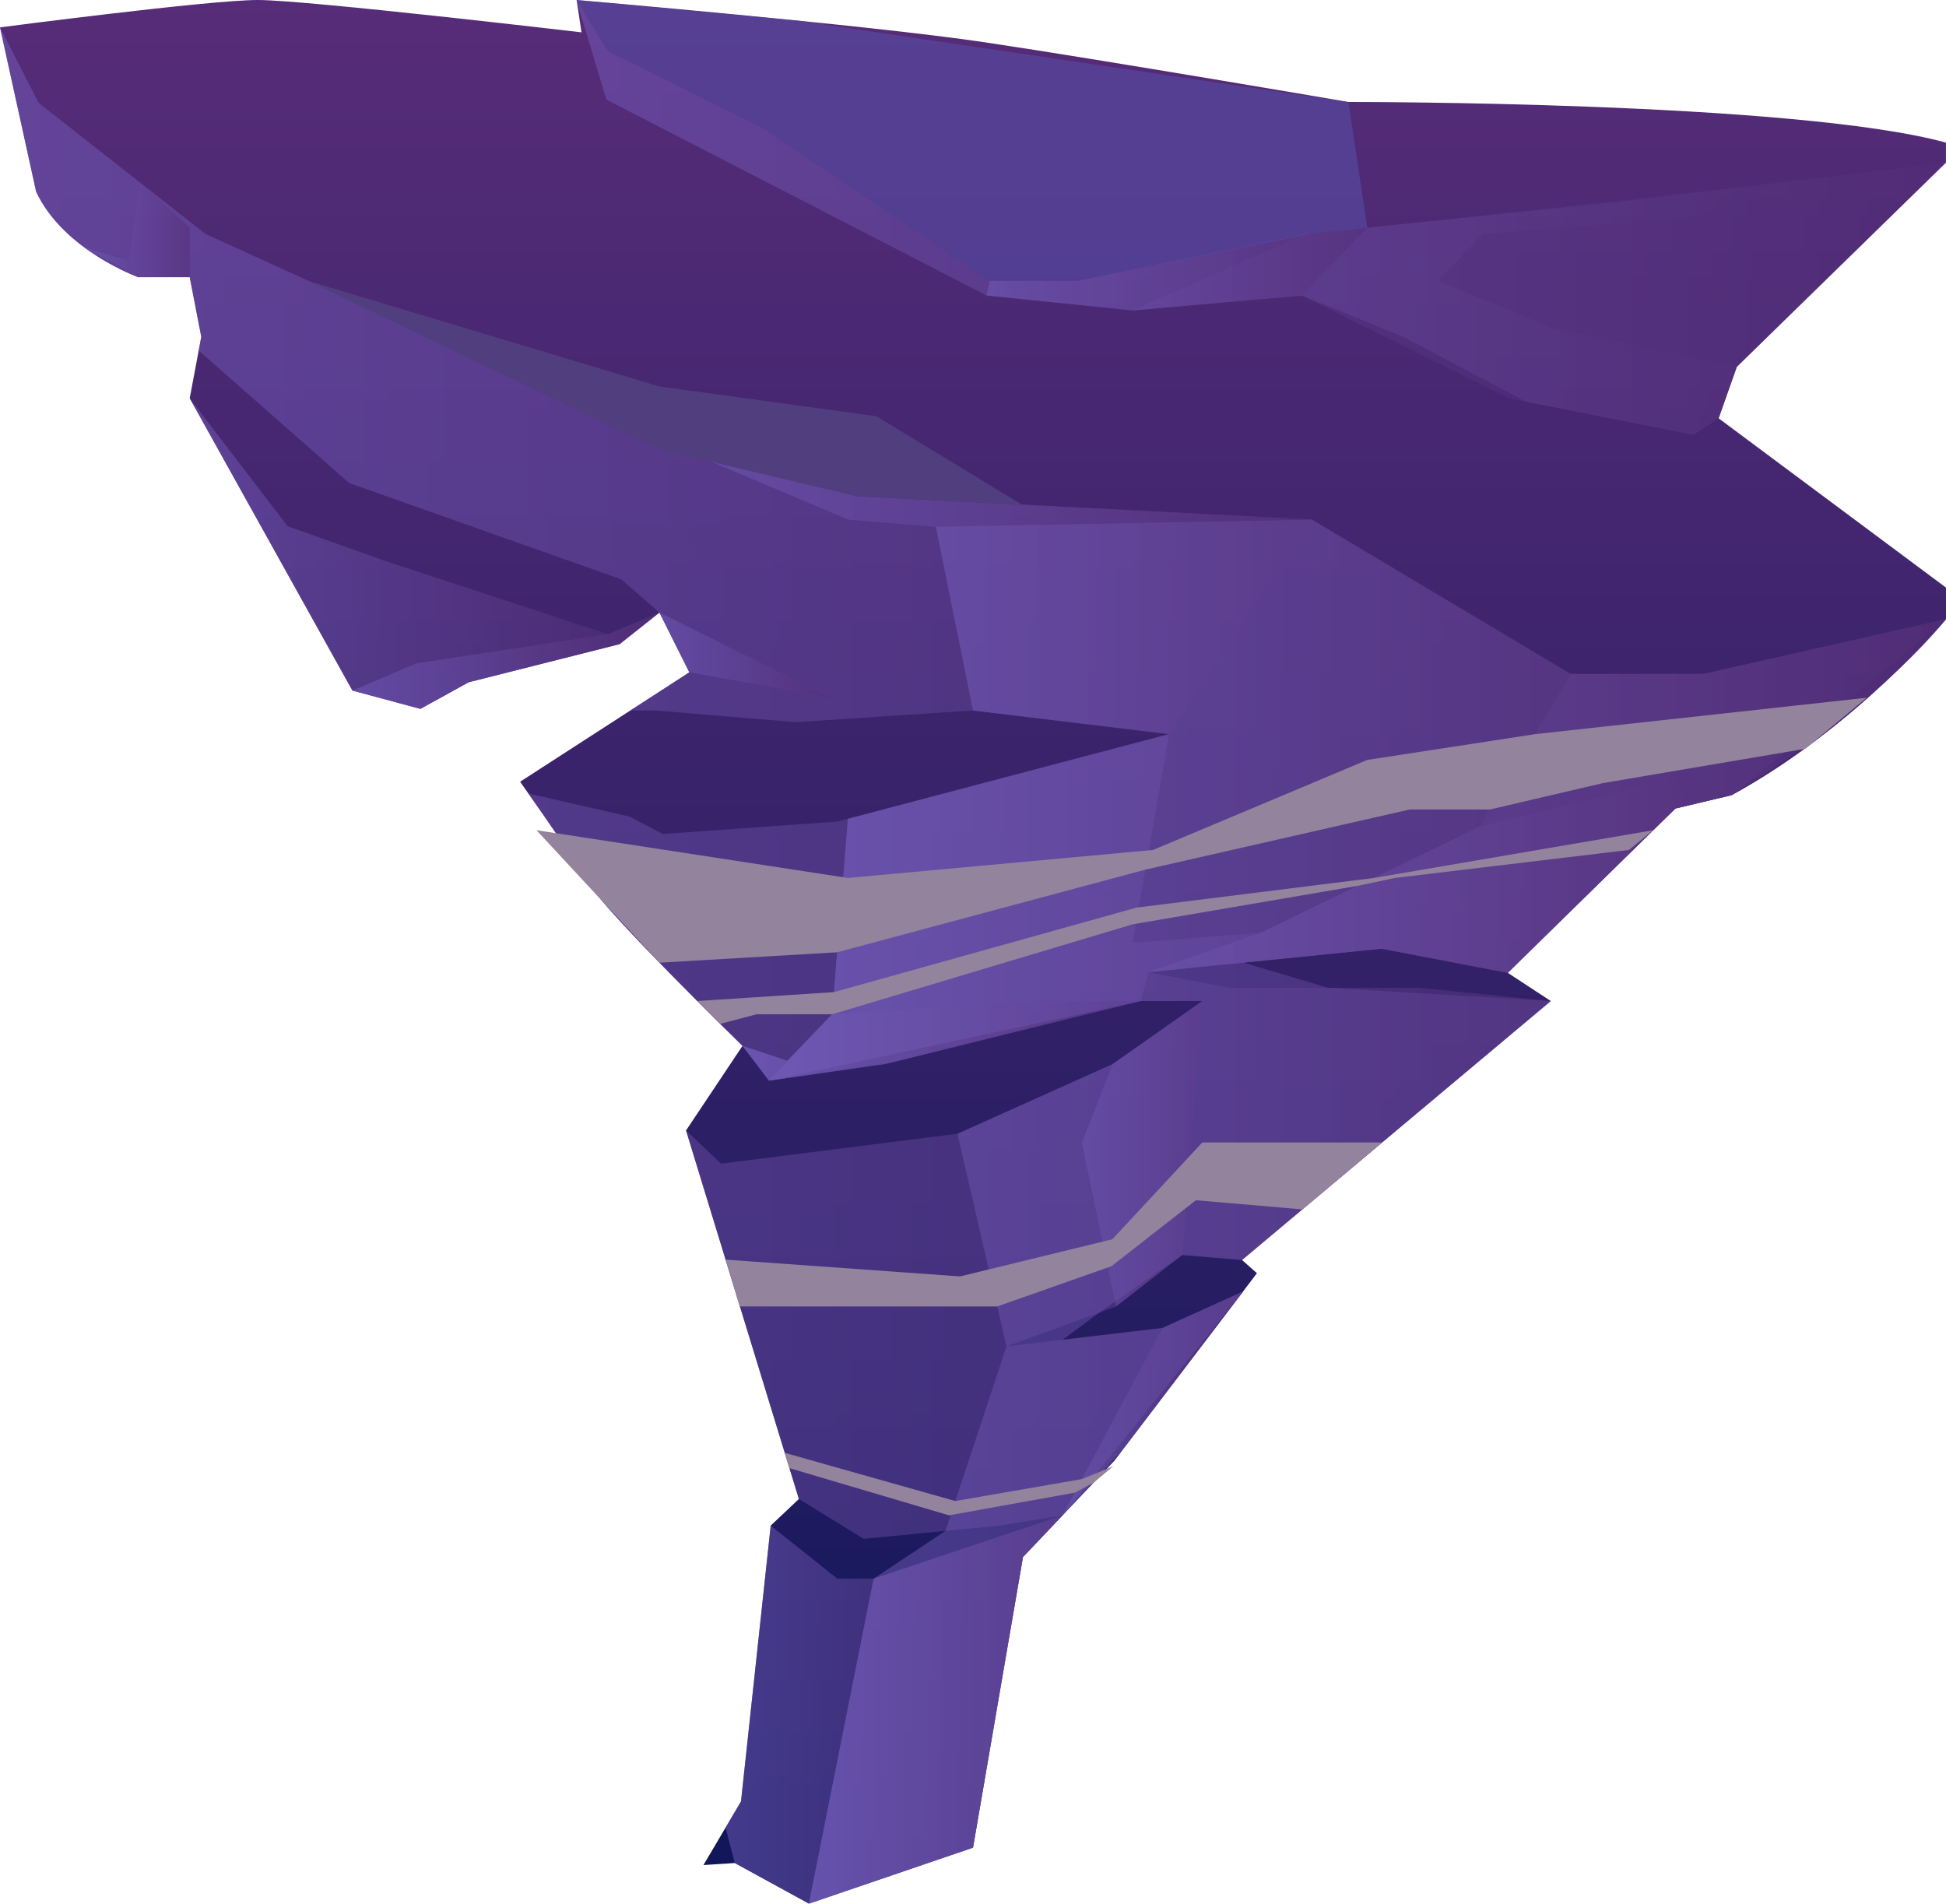 <svg xmlns="http://www.w3.org/2000/svg" xmlns:xlink="http://www.w3.org/1999/xlink" viewBox="0 0 579.35 566.73"><defs><style>.cls-1{isolation:isolate;}.cls-10,.cls-11,.cls-12,.cls-13,.cls-14,.cls-15,.cls-16,.cls-17,.cls-18,.cls-19,.cls-2,.cls-20,.cls-21,.cls-22,.cls-3,.cls-4,.cls-5,.cls-6,.cls-7,.cls-8,.cls-9{fill-rule:evenodd;}.cls-2{fill:url(#_ÂÁ_Ï_ÌÌ_È_ËÂÌÚ_274);}.cls-10,.cls-11,.cls-12,.cls-13,.cls-14,.cls-15,.cls-16,.cls-19,.cls-20,.cls-22,.cls-3,.cls-4,.cls-5,.cls-6,.cls-7,.cls-8,.cls-9{mix-blend-mode:multiply;}.cls-10,.cls-11,.cls-12,.cls-13,.cls-14,.cls-15,.cls-16,.cls-18,.cls-19,.cls-20,.cls-22,.cls-3,.cls-4,.cls-5,.cls-6,.cls-8,.cls-9{opacity:0.5;}.cls-3{fill:url(#_ÂÁ_Ï_ÌÌ_È_ËÂÌÚ_296);}.cls-4{fill:url(#_ÂÁ_Ï_ÌÌ_È_ËÂÌÚ_296-2);}.cls-5{fill:url(#_ÂÁ_Ï_ÌÌ_È_ËÂÌÚ_296-3);}.cls-6{fill:url(#_ÂÁ_Ï_ÌÌ_È_ËÂÌÚ_296-4);}.cls-7{opacity:0.2;fill:url(#_ÂÁ_Ï_ÌÌ_È_ËÂÌÚ_296-5);}.cls-8{fill:url(#_ÂÁ_Ï_ÌÌ_È_ËÂÌÚ_296-6);}.cls-9{fill:url(#_ÂÁ_Ï_ÌÌ_È_ËÂÌÚ_296-7);}.cls-10{fill:url(#_ÂÁ_Ï_ÌÌ_È_ËÂÌÚ_296-8);}.cls-11{fill:url(#_ÂÁ_Ï_ÌÌ_È_ËÂÌÚ_296-9);}.cls-12{fill:url(#_ÂÁ_Ï_ÌÌ_È_ËÂÌÚ_296-10);}.cls-13{fill:url(#_ÂÁ_Ï_ÌÌ_È_ËÂÌÚ_296-11);}.cls-14{fill:url(#_ÂÁ_Ï_ÌÌ_È_ËÂÌÚ_296-12);}.cls-15{fill:url(#_ÂÁ_Ï_ÌÌ_È_ËÂÌÚ_296-13);}.cls-16{fill:url(#_ÂÁ_Ï_ÌÌ_È_ËÂÌÚ_296-15);}.cls-17{fill:#93839c;mix-blend-mode:soft-light;}.cls-18{fill:#5955b1;}.cls-19{fill:url(#_ÂÁ_Ï_ÌÌ_È_ËÂÌÚ_296-16);}.cls-20{fill:url(#_ÂÁ_Ï_ÌÌ_È_ËÂÌÚ_296-17);}.cls-21{fill:#503e7f;}.cls-22{fill:url(#_ÂÁ_Ï_ÌÌ_È_ËÂÌÚ_296-18);}</style><linearGradient id="_ÂÁ_Ï_ÌÌ_È_ËÂÌÚ_274" x1="300" y1="574.36" x2="300" y2="7.64" gradientUnits="userSpaceOnUse"><stop offset="0" stop-color="#0f1659"/><stop offset="1" stop-color="#572c78"/></linearGradient><linearGradient id="_ÂÁ_Ï_ÌÌ_È_ËÂÌÚ_296" x1="171.63" y1="64.74" x2="579.35" y2="64.74" gradientUnits="userSpaceOnUse"><stop offset="0" stop-color="#745ebd"/><stop offset="1" stop-color="#542e77"/></linearGradient><linearGradient id="_ÂÁ_Ï_ÌÌ_È_ËÂÌÚ_296-2" x1="56.49" y1="164.82" x2="196.33" y2="164.82" xlink:href="#_ÂÁ_Ï_ÌÌ_È_ËÂÌÚ_296"/><linearGradient id="_ÂÁ_Ï_ÌÌ_È_ËÂÌÚ_296-3" x1="216.02" y1="508.93" x2="316.36" y2="508.93" xlink:href="#_ÂÁ_Ï_ÌÌ_È_ËÂÌÚ_296"/><linearGradient id="_ÂÁ_Ï_ÌÌ_È_ËÂÌÚ_296-4" x1="10.33" y1="240.78" x2="589.67" y2="240.78" xlink:href="#_ÂÁ_Ï_ÌÌ_È_ËÂÌÚ_296"/><linearGradient id="_ÂÁ_Ï_ÌÌ_È_ËÂÌÚ_296-5" x1="337.19" y1="91.77" x2="532.17" y2="91.77" xlink:href="#_ÂÁ_Ï_ÌÌ_È_ËÂÌÚ_296"/><linearGradient id="_ÂÁ_Ï_ÌÌ_È_ËÂÌÚ_296-6" x1="231.38" y1="260.67" x2="589.67" y2="260.67" xlink:href="#_ÂÁ_Ï_ÌÌ_È_ËÂÌÚ_296"/><linearGradient id="_ÂÁ_Ï_ÌÌ_È_ËÂÌÚ_296-7" x1="322.11" y1="343.48" x2="357.93" y2="343.48" xlink:href="#_ÂÁ_Ï_ÌÌ_È_ËÂÌÚ_296"/><linearGradient id="_ÂÁ_Ï_ÌÌ_È_ËÂÌÚ_296-8" x1="316.36" y1="417.79" x2="370.15" y2="417.79" xlink:href="#_ÂÁ_Ï_ÌÌ_È_ËÂÌÚ_296"/><linearGradient id="_ÂÁ_Ï_ÌÌ_È_ËÂÌÚ_296-9" x1="240.81" y1="508.93" x2="316.36" y2="508.93" xlink:href="#_ÂÁ_Ï_ÌÌ_È_ËÂÌÚ_296"/><linearGradient id="_ÂÁ_Ï_ÌÌ_È_ËÂÌÚ_296-10" x1="293.7" y1="80.1" x2="407.06" y2="80.1" xlink:href="#_ÂÁ_Ï_ÌÌ_È_ËÂÌÚ_296"/><linearGradient id="_ÂÁ_Ï_ÌÌ_È_ËÂÌÚ_296-11" x1="203.25" y1="176.21" x2="390.55" y2="176.21" xlink:href="#_ÂÁ_Ï_ÌÌ_È_ËÂÌÚ_296"/><linearGradient id="_ÂÁ_Ï_ÌÌ_È_ËÂÌÚ_296-12" x1="341.89" y1="261.38" x2="515.6" y2="261.38" xlink:href="#_ÂÁ_Ï_ÌÌ_È_ËÂÌÚ_296"/><linearGradient id="_ÂÁ_Ï_ÌÌ_È_ËÂÌÚ_296-13" x1="221.06" y1="309.87" x2="339.67" y2="309.87" xlink:href="#_ÂÁ_Ï_ÌÌ_È_ËÂÌÚ_296"/><linearGradient id="_ÂÁ_Ï_ÌÌ_È_ËÂÌÚ_296-15" x1="228.95" y1="360.71" x2="579.35" y2="360.71" xlink:href="#_ÂÁ_Ï_ÌÌ_È_ËÂÌÚ_296"/><linearGradient id="_ÂÁ_Ï_ÌÌ_È_ËÂÌÚ_296-16" x1="104.91" y1="196.7" x2="196.33" y2="196.7" xlink:href="#_ÂÁ_Ï_ÌÌ_È_ËÂÌÚ_296"/><linearGradient id="_ÂÁ_Ï_ÌÌ_È_ËÂÌÚ_296-17" x1="25.14" y1="68.39" x2="56.49" y2="68.39" xlink:href="#_ÂÁ_Ï_ÌÌ_È_ËÂÌÚ_296"/><linearGradient id="_ÂÁ_Ï_ÌÌ_È_ËÂÌÚ_296-18" x1="196.33" y1="195.04" x2="247.37" y2="195.04" xlink:href="#_ÂÁ_Ï_ÌÌ_È_ËÂÌÚ_296"/></defs><g class="cls-1"><g id="Layer_1" data-name="Layer 1"><path class="cls-2" d="M527.4,116.85,522,132.18l67.69,50.4V192S563,224.1,525.92,244.35l-16.81,4L459.2,297.25,472,305.64l-91.92,77.1,4.45,3.94-4.09,5.4-38.4,50.47-15.39,16.22-11.8,12.42L300,557.69l-48.86,16.67-22.07-12.08-9.31.6,6.58-11.15,4.6-7.8,8.84-82.11,8.39-7.92-33.6-109.71L231.38,319S190.85,279.46,185.9,271c-3.71-6.35-13.64-20.55-18.27-27.13h0c-1.51-2.17-2.46-3.5-2.46-3.5L198,219.15l17.55-11.36L206.65,190l-11.86,9.4-44.95,11.35-14.35,7.92-20.25-5.45-48.43-87L69.48,112l.77-4.09L66.81,90.16H51.48s-22.24-8-30.39-25.44L10.33,15.79S72.6,7.64,87.07,7.64s96.37,9.63,96.37,9.63L182,7.64s86.74,7.41,121.58,12.6S411.76,38,411.76,38s132.93-.24,177.91,12.1v5.93Z" transform="translate(-10.33 -7.64)"/><polygon class="cls-3" points="579.35 48.43 480.01 60.29 388.59 69.68 320.88 83.6 294.69 83.6 226.98 38.05 181.02 15.32 171.63 0 180.52 29.65 293.7 87.97 337.19 92.42 387.6 87.97 417.87 100.32 454.31 119.6 504.23 129.48 511.64 124.54 517.08 109.22 579.35 48.43"/><polygon class="cls-4" points="181.03 188.8 196.33 182.36 184.47 191.76 139.51 203.12 125.16 211.04 104.91 205.58 56.49 118.61 85.64 156.65 114.78 167.03 181.03 188.8"/><polygon class="cls-5" points="316.36 451.13 304.56 463.56 289.68 550.05 240.81 566.73 218.75 554.65 216.02 544.09 220.61 536.29 229.45 454.19 249.29 469.99 260.08 469.99 316.36 451.13"/><path class="cls-6" d="M589.67,192S563,224.1,525.92,244.35l-16.81,4L459.2,297.25l-37.57-7.18-69.41,7,24,4.66H433l39,3.94-91.92,77.1-17.79-1.48-19.75,15.33L310,408.45,356.4,403l24.08-10.91-38.4,50.47-15.39,16.22L308,461.82l-40.54,3.95L248.17,453.9l-33.6-109.71L225,354.06l70.42-8.89,46.2-20.76,26.69-18.77H350l-19.27,4.45-56.84,14.32-34.61,4.95L231.38,319S190.85,279.46,185.9,271c-3.71-6.35-13.64-20.55-18.27-27.13l30.13,6.88,9.9,5.18,51.89-3.7,98.84-26.07-58.39-7-52.81,3.47-41.51-3.47H198l17.55-11.36L206.65,190l-11.35-9.88-81-28.67L69.48,112l.77-4.09L66.81,90.16H51.48s-22.24-8-30.39-25.44L10.33,15.79l11.5,22.48,49.67,39,138.62,63.25,55.36,14.82,135.4,6.94,77.09,46h39.56Z" transform="translate(-10.33 -7.64)"/><polygon class="cls-7" points="517.08 109.22 462.72 97.85 428.12 83.6 441.46 69.68 503.24 64.74 532.16 54.07 428.12 65.62 388.59 69.68 337.19 92.42 387.6 87.97 449.37 118.61 504.23 129.48 511.64 124.54 517.08 109.22"/><path class="cls-8" d="M478,208.29,450.8,253.75l-65,31.51-38.3,3.09,10.88-62.15-95.61,25.22-4.72,58.18-13.34,13.83L231.38,319l7.89,10.37,34.61-4.95L350,305.64l2.23-8.6,69.41-7,37.57,7.18,49.91-48.93,16.81-4s44-27.15,63.75-52.37l-72.14,16.31Z" transform="translate(-10.33 -7.64)"/><polygon class="cls-9" points="357.94 298.01 352 373.62 332.26 388.95 322.11 340.26 331.25 316.78 357.94 298.01"/><polygon class="cls-10" points="346.07 395.36 316.36 451.13 335.28 430.28 370.15 384.44 346.07 395.36"/><polygon class="cls-11" points="260.08 469.99 240.81 566.73 289.68 550.05 304.56 463.56 316.36 451.13 260.08 469.99"/><polygon class="cls-12" points="387.6 87.97 407.06 67.79 388.59 69.68 320.88 83.6 294.69 83.6 293.7 87.97 337.19 92.42 387.6 87.97"/><polygon class="cls-13" points="390.55 154.7 348.06 218.57 289.68 211.51 278.62 156.84 252.62 154.7 203.25 133.86 255.16 147.76 390.55 154.7"/><polygon class="cls-14" points="440.48 246.12 492.67 233.14 515.6 236.72 498.78 240.69 448.88 289.62 411.31 282.44 341.89 289.41 375.49 277.62 440.48 246.12"/><polygon class="cls-15" points="247.74 301.96 310.14 298.01 339.67 298.01 266.77 315.98 228.95 321.73 221.06 311.35 234.39 315.8 247.74 301.96"/><polygon class="cls-10" points="346.07 395.36 316.36 451.13 370.15 384.44 346.07 395.36"/><polygon class="cls-16" points="240.81 566.73 260.08 469.99 281.47 455.76 299.64 400.81 285.05 337.53 331.25 316.78 357.94 298.01 339.67 298.01 228.95 321.73 247.74 301.96 252.45 243.78 348.06 218.57 289.68 211.51 278.62 156.84 390.55 154.7 467.65 200.66 507.2 200.66 579.35 184.35 515.6 236.72 498.78 240.69 448.88 289.62 411.31 282.44 370.15 286.57 395.32 294.06 461.72 298.01 369.8 375.1 352 373.62 328.4 389.95 316.36 398.85 346.07 395.36 370.15 384.44 316.36 451.13 304.56 463.56 289.68 550.05 240.81 566.73"/><polygon class="cls-17" points="159.71 247.16 252.45 261.38 343.26 253.04 407.06 226.23 456.94 218.57 555.74 207.72 537.48 222.91 477.19 233.14 443.54 241 419.66 241 341.12 258.87 249.23 283.5 196.33 286.61 159.71 247.16"/><polygon class="cls-17" points="207.58 298.01 248.27 295.36 338.35 270.2 408.99 261.38 492.18 247.16 484.93 253.04 415.24 261.38 404.15 263.73 337.19 275.18 247.74 301.96 225.24 301.96 214.42 304.81 207.58 298.01"/><polygon class="cls-17" points="216.02 375 285.81 380 331.16 368.94 357.94 340.11 411.52 340.11 387.74 360.05 356.05 357.32 330.89 376.96 296.9 388.94 220.29 388.94 216.02 375"/><polygon class="cls-17" points="233.63 432.52 284.41 446.87 322.11 440.33 331.44 436.49 325.6 441.39 320.03 444.37 282.54 451.13 235.03 437.08 233.63 432.52"/><polygon class="cls-18" points="171.63 0 181.02 15.32 226.98 38.05 294.69 83.6 320.88 83.6 390.55 69.48 407.06 67.79 401.44 30.39 237.51 6.14 171.63 0"/><polygon class="cls-19" points="181.03 188.8 124.02 197.47 104.91 205.58 125.16 211.04 139.51 203.12 184.47 191.76 196.33 182.36 181.03 188.8"/><polygon class="cls-20" points="56.49 82.52 56.49 67.79 41.55 54.26 38.43 77.72 25.14 73.66 41.16 82.52 56.49 82.52"/><polygon class="cls-21" points="91.68 83.6 196.33 115.06 260.92 123.91 304.3 150.28 255.16 147.76 196.33 133.86 91.68 83.6"/><polygon class="cls-22" points="205.22 200.15 247.37 207.72 196.33 182.36 205.22 200.15"/></g></g></svg>